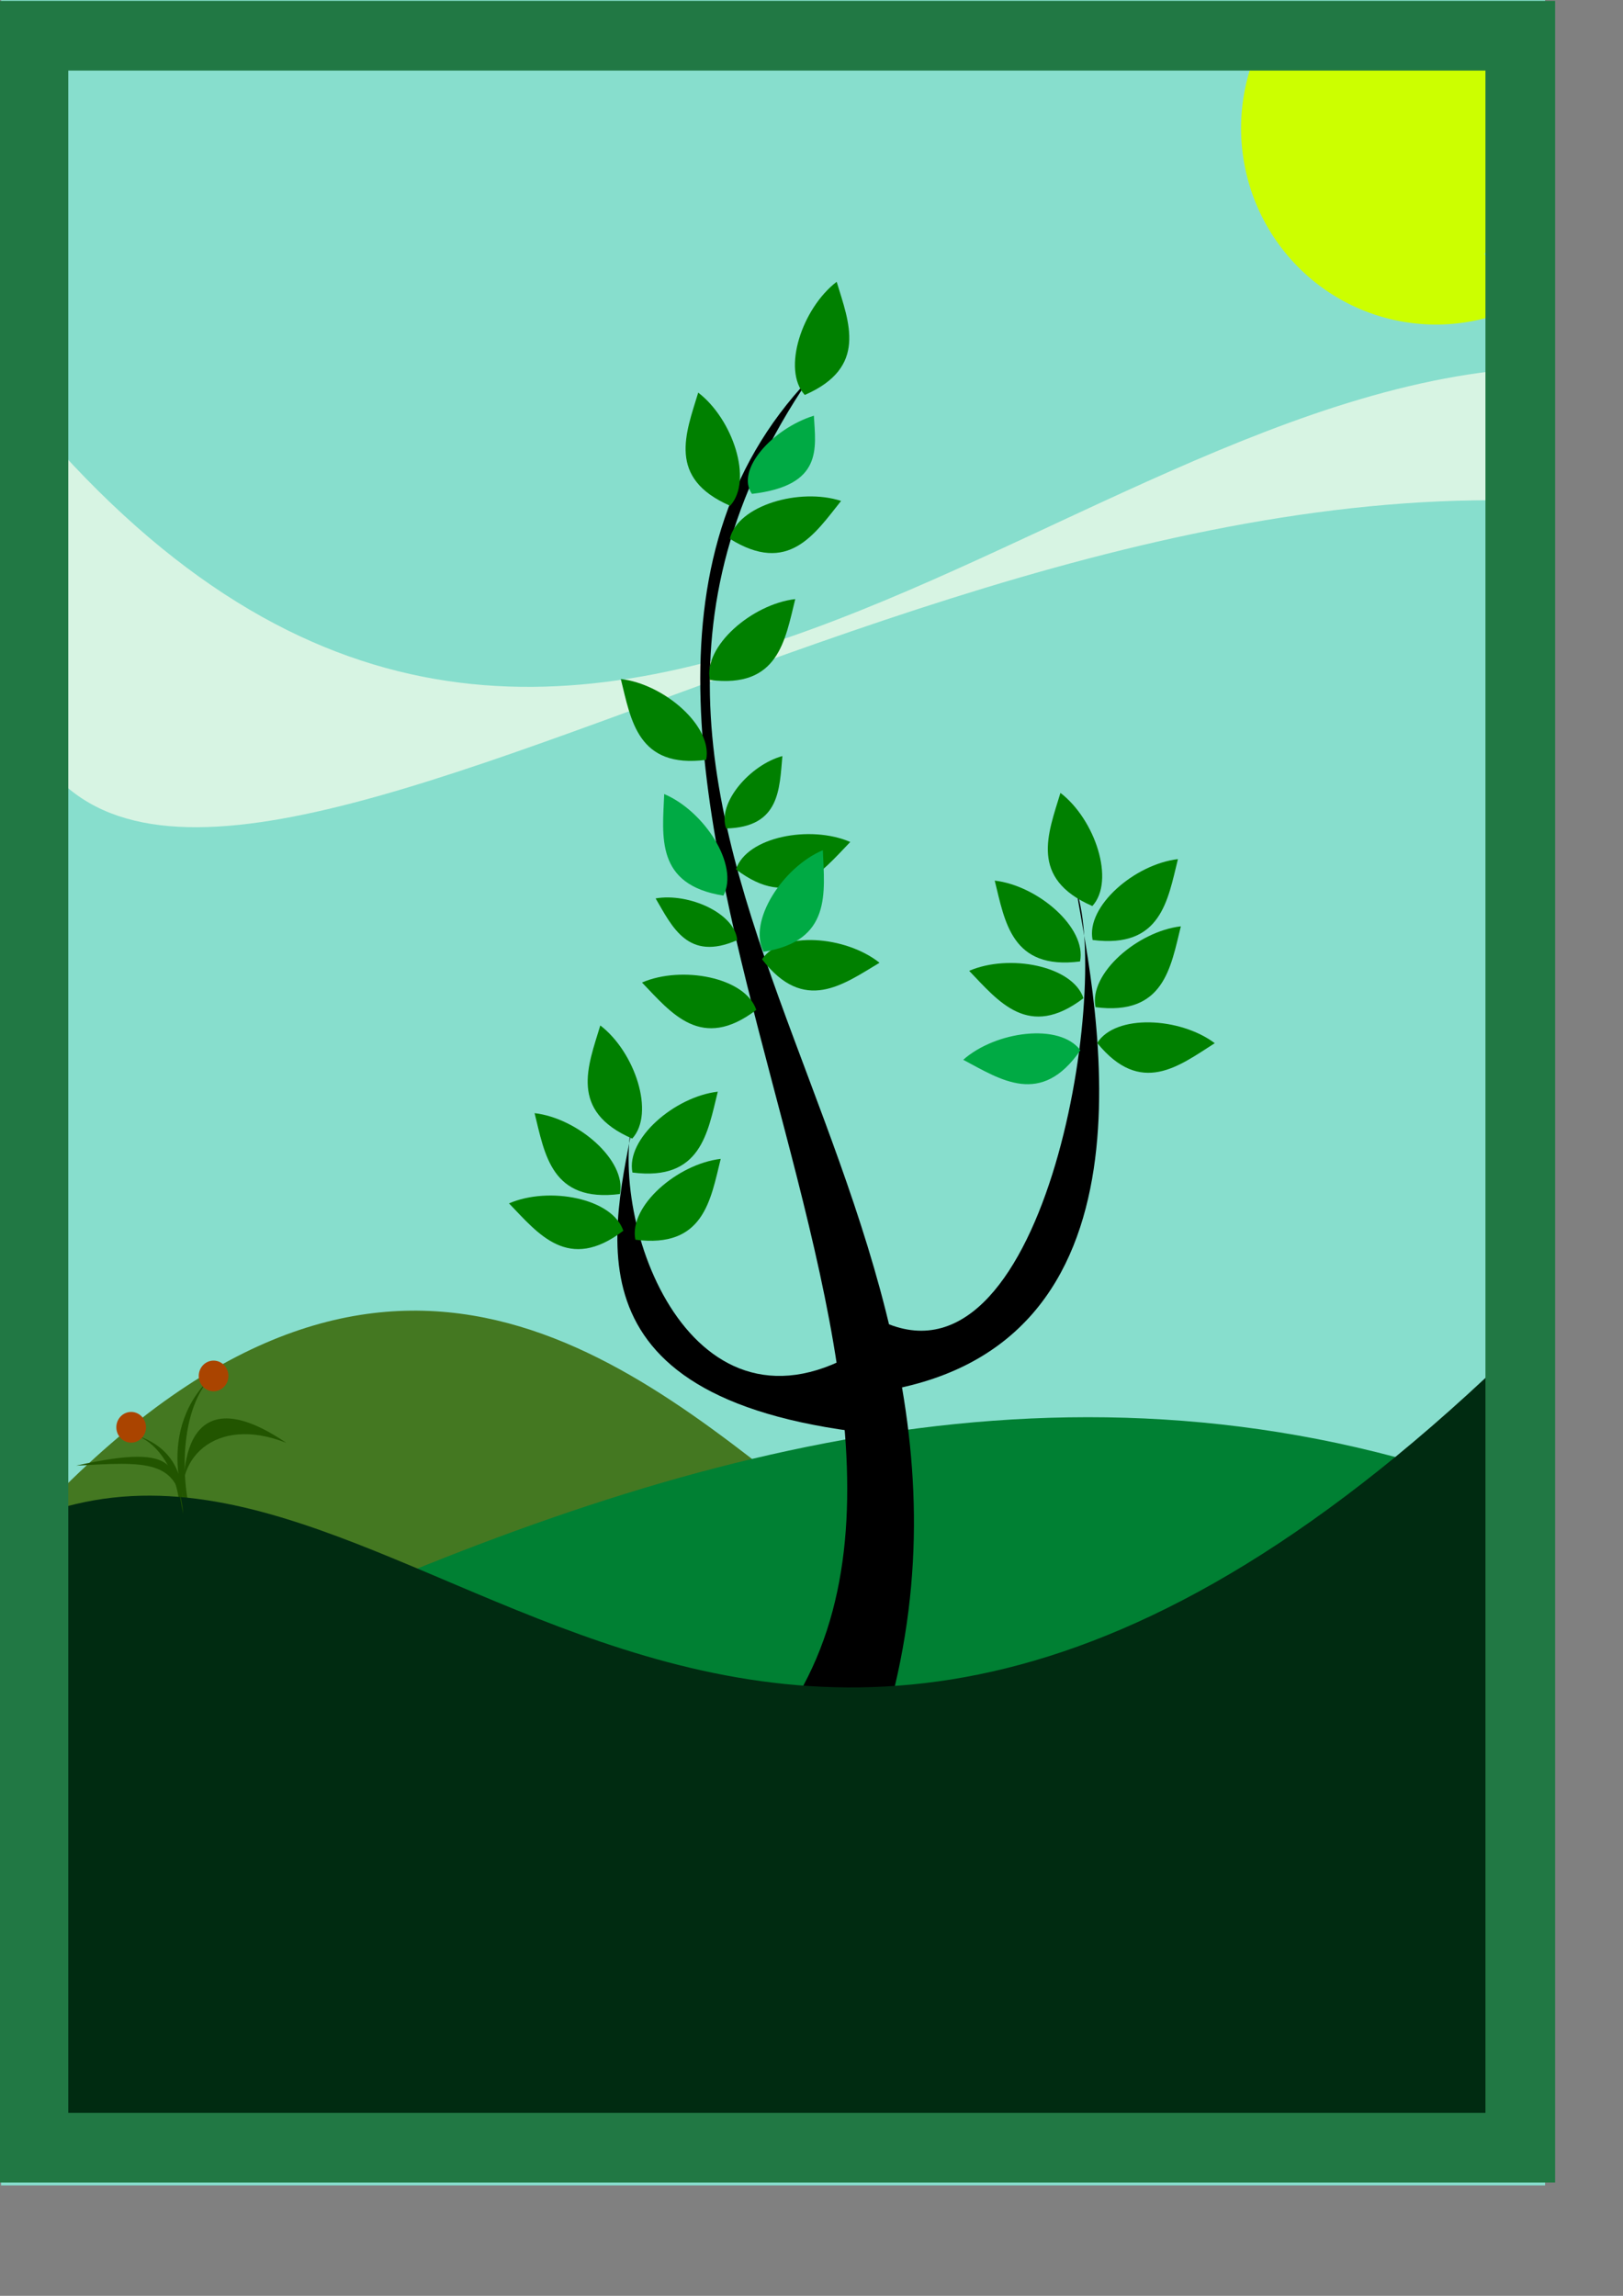 <?xml version="1.0" encoding="UTF-8" standalone="no"?>
<!-- Created with Inkscape (http://www.inkscape.org/) -->
<svg
   xmlns:dc="http://purl.org/dc/elements/1.1/"
   xmlns:cc="http://creativecommons.org/ns#"
   xmlns:rdf="http://www.w3.org/1999/02/22-rdf-syntax-ns#"
   xmlns:svg="http://www.w3.org/2000/svg"
   xmlns="http://www.w3.org/2000/svg"
   xmlns:sodipodi="http://sodipodi.sourceforge.net/DTD/sodipodi-0.dtd"
   xmlns:inkscape="http://www.inkscape.org/namespaces/inkscape"
   width="210mm"
   height="297mm"
   id="svg2"
   sodipodi:version="0.32"
   inkscape:version="0.46"
   sodipodi:docname="arbol4.svg"
   inkscape:output_extension="org.inkscape.output.svg.inkscape">
  <rect width="100%" height="100%" fill="#808080" stroke="none"/>
  <defs
     id="defs4">
    <inkscape:perspective
       sodipodi:type="inkscape:persp3d"
       inkscape:vp_x="0 : 526.18109 : 1"
       inkscape:vp_y="0 : 1000 : 0"
       inkscape:vp_z="744.09448 : 526.18109 : 1"
       inkscape:persp3d-origin="372.04724 : 350.78739 : 1"
       id="perspective10" />
  </defs>
  <sodipodi:namedview
     id="base"
     pagecolor="#ffffff"
     bordercolor="#666666"
     borderopacity="1.0"
     inkscape:pageopacity="0.0"
     inkscape:pageshadow="2"
     inkscape:zoom="0.24748737"
     inkscape:cx="140.60017"
     inkscape:cy="564.084"
     inkscape:document-units="px"
     inkscape:current-layer="layer1"
     showgrid="false"
     inkscape:window-width="1024"
     inkscape:window-height="644"
     inkscape:window-x="0"
     inkscape:window-y="36" />
  <g
     inkscape:label="Capa 1"
     inkscape:groupmode="layer"
     id="layer1">
    <g
       id="g3344">
      <rect
         y="-2.237"
         x="0.49"
         height="1070.762"
         width="755.104"
         id="rect3211"
         style="fill:#87decd;fill-opacity:1;fill-rule:evenodd;stroke:none;stroke-width:1px;stroke-linecap:butt;stroke-linejoin:miter;marker:none;marker-start:none;marker-mid:none;marker-end:none;stroke-miterlimit:4;stroke-dasharray:none;stroke-dashoffset:0;stroke-opacity:1;visibility:visible;display:inline;overflow:visible;enable-background:accumulate" />
      <path
         sodipodi:nodetypes="cccc"
         id="path3340"
         d="M 403.051,741.235 L 26.264,853.362 L 27.274,731.134 C 193.681,562.825 310.291,667.842 403.051,741.235 z"
         style="fill:#447821;fill-rule:evenodd;stroke:none;stroke-width:1px;stroke-linecap:butt;stroke-linejoin:miter;stroke-opacity:1" />
      <path
         sodipodi:nodetypes="ccc"
         id="path3238"
         d="M 94.534,745.543 C 89.114,734.983 74.83,695.702 107.853,669.392 C 88.954,682.202 86.727,719.491 94.534,745.543 z"
         style="fill:#225500;fill-opacity:1;fill-rule:evenodd;stroke:none;stroke-width:1px;stroke-linecap:butt;stroke-linejoin:miter;marker:none;marker-start:none;marker-mid:none;marker-end:none;stroke-miterlimit:4;stroke-dasharray:none;stroke-dashoffset:0;stroke-opacity:1;visibility:visible;display:inline;overflow:visible;enable-background:accumulate" />
      <path
         sodipodi:nodetypes="ccccc"
         id="path3209"
         d="M -1.429,183.791 C 264.676,526.017 510.17,184.274 758.571,179.505 L 755.714,245.219 C 389.212,227.325 -10.005,597.018 -1.429,266.648 L -1.429,183.791 z"
         style="fill:#d7f4e3;fill-opacity:1;fill-rule:evenodd;stroke:none;stroke-width:1px;stroke-linecap:butt;stroke-linejoin:miter;marker:none;marker-start:none;marker-mid:none;marker-end:none;stroke-miterlimit:4;stroke-dasharray:none;stroke-dashoffset:0;stroke-opacity:1;visibility:visible;display:inline;overflow:visible;enable-background:accumulate" />
      <path
         sodipodi:nodetypes="cccc"
         id="path3199"
         d="M 131.429,798.076 C 313.879,715.923 506.131,654.862 711.429,720.934 L 505.714,918.076 L 131.429,798.076 z"
         style="fill:#008033;fill-opacity:1;fill-rule:evenodd;stroke:none;stroke-width:1px;stroke-linecap:butt;stroke-linejoin:miter;marker:none;marker-start:none;marker-mid:none;marker-end:none;stroke-miterlimit:4;stroke-dasharray:none;stroke-dashoffset:0;stroke-opacity:1;visibility:visible;display:inline;overflow:visible;enable-background:accumulate" />
      <path
         sodipodi:nodetypes="cccc"
         id="path2383"
         d="M 365.714,860.934 C 524.789,698.672 227.906,361.886 395.714,185.219 C 238.07,416.635 522.96,588.054 426.509,862.189 L 365.714,860.934 z"
         style="fill:#000000;fill-rule:evenodd;stroke:none;stroke-width:1px;stroke-linecap:butt;stroke-linejoin:miter;stroke-opacity:1" />
      <path
         sodipodi:nodetypes="cccc"
         id="path3155"
         d="M 417.193,699.819 C 270.558,680.341 301.765,595.323 311.429,539.505 C 294.154,589.189 333.298,705.794 414.286,663.791 L 417.193,699.819 z"
         style="fill:#000000;fill-opacity:1;fill-rule:evenodd;stroke:none;stroke-width:1px;stroke-linecap:butt;stroke-linejoin:miter;marker:none;marker-start:none;marker-mid:none;marker-end:none;stroke-miterlimit:4;stroke-dasharray:none;stroke-dashoffset:0;stroke-opacity:1;visibility:visible;display:inline;overflow:visible;enable-background:accumulate" />
      <path
         sodipodi:nodetypes="cccc"
         id="path3157"
         d="M 426.222,680.981 C 572.857,661.503 535.936,490.771 526.273,434.953 C 543.547,484.637 510.117,686.956 429.13,644.953 L 426.222,680.981 z"
         style="fill:#000000;fill-opacity:1;fill-rule:evenodd;stroke:none;stroke-width:1px;stroke-linecap:butt;stroke-linejoin:miter;marker:none;marker-start:none;marker-mid:none;marker-end:none;stroke-miterlimit:4;stroke-dasharray:none;stroke-dashoffset:0;stroke-opacity:1;visibility:visible;display:inline;overflow:visible;enable-background:accumulate" />
      <path
         transform="matrix(0.755,0,0,0.707,256.597,236.911)"
         d="M -191.929,616.481 A 9.596,10.607 0 1 1 -211.122,616.481 A 9.596,10.607 0 1 1 -191.929,616.481 z"
         sodipodi:ry="10.606602"
         sodipodi:rx="9.5964489"
         sodipodi:cy="616.48132"
         sodipodi:cx="-201.52544"
         id="path3240"
         style="fill:#aa4400;fill-opacity:1;fill-rule:evenodd;stroke:none;stroke-width:35.3;stroke-linecap:butt;stroke-linejoin:miter;marker:none;marker-start:none;marker-mid:none;marker-end:none;stroke-miterlimit:4;stroke-dasharray:none;stroke-dashoffset:0;stroke-opacity:1;visibility:visible;display:inline;overflow:visible;enable-background:accumulate"
         sodipodi:type="arc" />
      <path
         sodipodi:nodetypes="ccc"
         id="path3161"
         d="M 303.156,583.8 C 306.503,567.319 282.511,546.711 261.429,544.268 C 266.422,564.372 269.633,588.106 303.156,583.8 z"
         style="fill:#008000;fill-opacity:1;fill-rule:evenodd;stroke:none;stroke-width:1px;stroke-linecap:butt;stroke-linejoin:miter;marker:none;marker-start:none;marker-mid:none;marker-end:none;stroke-miterlimit:4;stroke-dasharray:none;stroke-dashoffset:0;stroke-opacity:1;visibility:visible;display:inline;overflow:visible;enable-background:accumulate" />
      <path
         sodipodi:nodetypes="ccc"
         id="path3163"
         d="M 310.722,606.158 C 307.376,589.677 331.368,569.069 352.45,566.626 C 347.456,586.73 344.245,610.464 310.722,606.158 z"
         style="fill:#008000;fill-opacity:1;fill-rule:evenodd;stroke:none;stroke-width:1px;stroke-linecap:butt;stroke-linejoin:miter;marker:none;marker-start:none;marker-mid:none;marker-end:none;stroke-miterlimit:4;stroke-dasharray:none;stroke-dashoffset:0;stroke-opacity:1;visibility:visible;display:inline;overflow:visible;enable-background:accumulate" />
      <path
         sodipodi:nodetypes="ccc"
         id="path3165"
         d="M 309.177,556.706 C 320.488,544.261 310.427,514.276 293.567,501.386 C 287.566,521.212 278.175,543.244 309.177,556.706 z"
         style="fill:#008000;fill-opacity:1;fill-rule:evenodd;stroke:none;stroke-width:1px;stroke-linecap:butt;stroke-linejoin:miter;marker:none;marker-start:none;marker-mid:none;marker-end:none;stroke-miterlimit:4;stroke-dasharray:none;stroke-dashoffset:0;stroke-opacity:1;visibility:visible;display:inline;overflow:visible;enable-background:accumulate" />
      <path
         sodipodi:nodetypes="ccc"
         id="path3167"
         d="M 304.829,601.767 C 299.49,585.82 268.409,579.964 248.928,588.386 C 263.302,603.302 277.947,622.253 304.829,601.767 z"
         style="fill:#008000;fill-opacity:1;fill-rule:evenodd;stroke:none;stroke-width:1px;stroke-linecap:butt;stroke-linejoin:miter;marker:none;marker-start:none;marker-mid:none;marker-end:none;stroke-miterlimit:4;stroke-dasharray:none;stroke-dashoffset:0;stroke-opacity:1;visibility:visible;display:inline;overflow:visible;enable-background:accumulate" />
      <path
         sodipodi:nodetypes="ccc"
         id="path3169"
         d="M 309.293,573.301 C 305.947,556.82 329.939,536.212 351.021,533.769 C 346.027,553.873 342.816,577.607 309.293,573.301 z"
         style="fill:#008000;fill-opacity:1;fill-rule:evenodd;stroke:none;stroke-width:1px;stroke-linecap:butt;stroke-linejoin:miter;marker:none;marker-start:none;marker-mid:none;marker-end:none;stroke-miterlimit:4;stroke-dasharray:none;stroke-dashoffset:0;stroke-opacity:1;visibility:visible;display:inline;overflow:visible;enable-background:accumulate" />
      <path
         sodipodi:nodetypes="ccc"
         id="path3171"
         d="M 528.182,470.096 C 531.528,453.616 507.536,433.008 486.454,430.565 C 491.448,450.668 494.659,474.402 528.182,470.096 z"
         style="fill:#008000;fill-opacity:1;fill-rule:evenodd;stroke:none;stroke-width:1px;stroke-linecap:butt;stroke-linejoin:miter;marker:none;marker-start:none;marker-mid:none;marker-end:none;stroke-miterlimit:4;stroke-dasharray:none;stroke-dashoffset:0;stroke-opacity:1;visibility:visible;display:inline;overflow:visible;enable-background:accumulate" />
      <path
         sodipodi:nodetypes="ccc"
         id="path3173"
         d="M 535.747,492.455 C 532.401,475.974 556.393,455.366 577.475,452.923 C 572.481,473.026 569.27,496.76 535.747,492.455 z"
         style="fill:#008000;fill-opacity:1;fill-rule:evenodd;stroke:none;stroke-width:1px;stroke-linecap:butt;stroke-linejoin:miter;marker:none;marker-start:none;marker-mid:none;marker-end:none;stroke-miterlimit:4;stroke-dasharray:none;stroke-dashoffset:0;stroke-opacity:1;visibility:visible;display:inline;overflow:visible;enable-background:accumulate" />
      <path
         sodipodi:nodetypes="ccc"
         id="path3175"
         d="M 534.202,443.002 C 545.513,430.558 535.452,400.573 518.592,387.682 C 512.591,407.508 503.2,429.541 534.202,443.002 z"
         style="fill:#008000;fill-opacity:1;fill-rule:evenodd;stroke:none;stroke-width:1px;stroke-linecap:butt;stroke-linejoin:miter;marker:none;marker-start:none;marker-mid:none;marker-end:none;stroke-miterlimit:4;stroke-dasharray:none;stroke-dashoffset:0;stroke-opacity:1;visibility:visible;display:inline;overflow:visible;enable-background:accumulate" />
      <path
         sodipodi:nodetypes="ccc"
         id="path3177"
         d="M 529.855,488.063 C 524.515,472.117 493.434,466.261 473.954,474.683 C 488.328,489.598 502.973,508.549 529.855,488.063 z"
         style="fill:#008000;fill-opacity:1;fill-rule:evenodd;stroke:none;stroke-width:1px;stroke-linecap:butt;stroke-linejoin:miter;marker:none;marker-start:none;marker-mid:none;marker-end:none;stroke-miterlimit:4;stroke-dasharray:none;stroke-dashoffset:0;stroke-opacity:1;visibility:visible;display:inline;overflow:visible;enable-background:accumulate" />
      <path
         sodipodi:nodetypes="ccc"
         id="path3179"
         d="M 534.319,459.597 C 530.972,443.117 554.964,422.509 576.046,420.066 C 571.053,440.169 567.842,463.903 534.319,459.597 z"
         style="fill:#008000;fill-opacity:1;fill-rule:evenodd;stroke:none;stroke-width:1px;stroke-linecap:butt;stroke-linejoin:miter;marker:none;marker-start:none;marker-mid:none;marker-end:none;stroke-miterlimit:4;stroke-dasharray:none;stroke-dashoffset:0;stroke-opacity:1;visibility:visible;display:inline;overflow:visible;enable-background:accumulate" />
      <path
         sodipodi:nodetypes="ccc"
         id="path3181"
         d="M 345.324,371.525 C 348.671,355.044 324.679,334.436 303.597,331.993 C 308.59,352.097 311.802,375.831 345.324,371.525 z"
         style="fill:#008000;fill-opacity:1;fill-rule:evenodd;stroke:none;stroke-width:1px;stroke-linecap:butt;stroke-linejoin:miter;marker:none;marker-start:none;marker-mid:none;marker-end:none;stroke-miterlimit:4;stroke-dasharray:none;stroke-dashoffset:0;stroke-opacity:1;visibility:visible;display:inline;overflow:visible;enable-background:accumulate" />
      <path
         sodipodi:nodetypes="ccc"
         id="path3183"
         d="M 536.575,509.961 C 545.505,495.711 577.092,497.305 594.055,510.06 C 576.585,521.189 557.905,536.179 536.575,509.961 z"
         style="fill:#008000;fill-opacity:1;fill-rule:evenodd;stroke:none;stroke-width:1px;stroke-linecap:butt;stroke-linejoin:miter;marker:none;marker-start:none;marker-mid:none;marker-end:none;stroke-miterlimit:4;stroke-dasharray:none;stroke-dashoffset:0;stroke-opacity:1;visibility:visible;display:inline;overflow:visible;enable-background:accumulate" />
      <path
         sodipodi:nodetypes="ccc"
         id="path3185"
         d="M 357.059,247.288 C 368.37,234.843 358.309,204.859 341.449,191.968 C 335.448,211.794 326.057,233.826 357.059,247.288 z"
         style="fill:#008000;fill-opacity:1;fill-rule:evenodd;stroke:none;stroke-width:1px;stroke-linecap:butt;stroke-linejoin:miter;marker:none;marker-start:none;marker-mid:none;marker-end:none;stroke-miterlimit:4;stroke-dasharray:none;stroke-dashoffset:0;stroke-opacity:1;visibility:visible;display:inline;overflow:visible;enable-background:accumulate" />
      <path
         sodipodi:nodetypes="ccc"
         id="path3187"
         d="M 369.855,493.778 C 364.515,477.831 333.434,471.975 313.954,480.397 C 328.328,495.313 342.973,514.264 369.855,493.778 z"
         style="fill:#008000;fill-opacity:1;fill-rule:evenodd;stroke:none;stroke-width:1px;stroke-linecap:butt;stroke-linejoin:miter;marker:none;marker-start:none;marker-mid:none;marker-end:none;stroke-miterlimit:4;stroke-dasharray:none;stroke-dashoffset:0;stroke-opacity:1;visibility:visible;display:inline;overflow:visible;enable-background:accumulate" />
      <path
         sodipodi:nodetypes="ccc"
         id="path3189"
         d="M 347.176,332.455 C 343.829,315.974 367.821,295.366 388.904,292.923 C 383.91,313.026 380.699,336.76 347.176,332.455 z"
         style="fill:#008000;fill-opacity:1;fill-rule:evenodd;stroke:none;stroke-width:1px;stroke-linecap:butt;stroke-linejoin:miter;marker:none;marker-start:none;marker-mid:none;marker-end:none;stroke-miterlimit:4;stroke-dasharray:none;stroke-dashoffset:0;stroke-opacity:1;visibility:visible;display:inline;overflow:visible;enable-background:accumulate" />
      <path
         sodipodi:nodetypes="ccc"
         id="path3191"
         d="M 359.907,425.055 C 365.247,409.108 396.327,403.252 415.808,411.675 C 401.434,426.59 386.789,445.541 359.907,425.055 z"
         style="fill:#008000;fill-opacity:1;fill-rule:evenodd;stroke:none;stroke-width:1px;stroke-linecap:butt;stroke-linejoin:miter;marker:none;marker-start:none;marker-mid:none;marker-end:none;stroke-miterlimit:4;stroke-dasharray:none;stroke-dashoffset:0;stroke-opacity:1;visibility:visible;display:inline;overflow:visible;enable-background:accumulate" />
      <path
         sodipodi:nodetypes="ccc"
         id="path3193"
         d="M 393.552,193.108 C 382.241,180.663 392.302,150.679 409.162,137.788 C 415.163,157.614 424.554,179.647 393.552,193.108 z"
         style="fill:#008000;fill-opacity:1;fill-rule:evenodd;stroke:none;stroke-width:1px;stroke-linecap:butt;stroke-linejoin:miter;marker:none;marker-start:none;marker-mid:none;marker-end:none;stroke-miterlimit:4;stroke-dasharray:none;stroke-dashoffset:0;stroke-opacity:1;visibility:visible;display:inline;overflow:visible;enable-background:accumulate" />
      <path
         sodipodi:nodetypes="ccc"
         id="path3195"
         d="M 356.896,263.423 C 360.737,247.051 391.143,238.344 411.319,244.927 C 398.387,261.109 385.559,281.334 356.896,263.423 z"
         style="fill:#008000;fill-opacity:1;fill-rule:evenodd;stroke:none;stroke-width:1px;stroke-linecap:butt;stroke-linejoin:miter;marker:none;marker-start:none;marker-mid:none;marker-end:none;stroke-miterlimit:4;stroke-dasharray:none;stroke-dashoffset:0;stroke-opacity:1;visibility:visible;display:inline;overflow:visible;enable-background:accumulate" />
      <path
         sodipodi:nodetypes="ccc"
         id="path3197"
         d="M 372.659,469.031 C 381.983,455.036 413.513,457.511 430.113,470.734 C 412.339,481.372 393.248,495.834 372.659,469.031 z"
         style="fill:#008000;fill-opacity:1;fill-rule:evenodd;stroke:none;stroke-width:1px;stroke-linecap:butt;stroke-linejoin:miter;marker:none;marker-start:none;marker-mid:none;marker-end:none;stroke-miterlimit:4;stroke-dasharray:none;stroke-dashoffset:0;stroke-opacity:1;visibility:visible;display:inline;overflow:visible;enable-background:accumulate" />
      <path
         sodipodi:nodetypes="ccc"
         id="path3205"
         d="M 90.824,740.214 C 87.474,718.271 90.19,671.606 140.004,705.479 C 104.942,691.52 83.017,714.162 90.824,740.214 z"
         style="fill:#225500;fill-opacity:1;fill-rule:evenodd;stroke:none;stroke-width:1px;stroke-linecap:butt;stroke-linejoin:miter;marker:none;marker-start:none;marker-mid:none;marker-end:none;stroke-miterlimit:4;stroke-dasharray:none;stroke-dashoffset:0;stroke-opacity:1;visibility:visible;display:inline;overflow:visible;enable-background:accumulate" />
      <path
         sodipodi:nodetypes="ccc"
         id="path3242"
         d="M 88.005,742.491 C 90.092,734.662 93.204,707.159 61.582,700.452 C 79.211,702.942 88.75,724.709 88.005,742.491 z"
         style="fill:#225500;fill-opacity:1;fill-rule:evenodd;stroke:none;stroke-width:1px;stroke-linecap:butt;stroke-linejoin:miter;marker:none;marker-start:none;marker-mid:none;marker-end:none;stroke-miterlimit:4;stroke-dasharray:none;stroke-dashoffset:0;stroke-opacity:1;visibility:visible;display:inline;overflow:visible;enable-background:accumulate" />
      <path
         sodipodi:nodetypes="ccccc"
         id="path3159"
         d="M 0,749.316 C 198.908,645.826 362.671,1038.952 753.796,647.24 L 752.857,1066.403 L 0.245,1065.566 L 0,749.316 z"
         style="fill:#002b11;fill-opacity:1;fill-rule:evenodd;stroke:none;stroke-width:1px;stroke-linecap:butt;stroke-linejoin:miter;marker:none;marker-start:none;marker-mid:none;marker-end:none;stroke-miterlimit:4;stroke-dasharray:none;stroke-dashoffset:0;stroke-opacity:1;visibility:visible;display:inline;overflow:visible;enable-background:accumulate" />
      <path
         sodipodi:nodetypes="ccc"
         id="path3207"
         d="M 89.589,740.324 C 84.972,718.612 90.086,704.786 37.278,716.616 C 71.188,714.79 87.69,713.194 89.589,740.324 z"
         style="fill:#225500;fill-opacity:1;fill-rule:evenodd;stroke:none;stroke-width:1px;stroke-linecap:butt;stroke-linejoin:miter;marker:none;marker-start:none;marker-mid:none;marker-end:none;stroke-miterlimit:4;stroke-dasharray:none;stroke-dashoffset:0;stroke-opacity:1;visibility:visible;display:inline;overflow:visible;enable-background:accumulate" />
      <path
         sodipodi:nodetypes="ccc"
         id="path3213"
         d="M 355.123,405.067 C 350.599,392.76 366.657,374.045 382.617,369.674 C 381.141,385.758 381.468,404.429 355.123,405.067 z"
         style="fill:#008000;fill-opacity:1;fill-rule:evenodd;stroke:none;stroke-width:1px;stroke-linecap:butt;stroke-linejoin:miter;marker:none;marker-start:none;marker-mid:none;marker-end:none;stroke-miterlimit:4;stroke-dasharray:none;stroke-dashoffset:0;stroke-opacity:1;visibility:visible;display:inline;overflow:visible;enable-background:accumulate" />
      <path
         sodipodi:nodetypes="ccc"
         id="path3215"
         d="M 360.529,459.663 C 359.408,446.599 336.929,436.459 320.621,439.268 C 328.778,453.208 336.399,470.256 360.529,459.663 z"
         style="fill:#008000;fill-opacity:1;fill-rule:evenodd;stroke:none;stroke-width:1px;stroke-linecap:butt;stroke-linejoin:miter;marker:none;marker-start:none;marker-mid:none;marker-end:none;stroke-miterlimit:4;stroke-dasharray:none;stroke-dashoffset:0;stroke-opacity:1;visibility:visible;display:inline;overflow:visible;enable-background:accumulate" />
      <path
         sodipodi:nodetypes="ccc"
         id="path2452"
         d="M 373.429,465.351 C 365.593,450.471 382.841,423.96 402.391,415.701 C 403.237,436.398 406.813,460.08 373.429,465.351 z"
         style="fill:#00aa44;fill-opacity:1;fill-rule:evenodd;stroke:none;stroke-width:1px;stroke-linecap:butt;stroke-linejoin:miter;marker:none;marker-start:none;marker-mid:none;marker-end:none;stroke-miterlimit:4;stroke-dasharray:none;stroke-dashoffset:0;stroke-opacity:1;visibility:visible;display:inline;overflow:visible;enable-background:accumulate" />
      <path
         sodipodi:end="8.2816648"
         sodipodi:start="5.8861559"
         transform="matrix(-1.6120909e-2,0.628,-0.628,-1.6120909e-2,767.437,31.12)"
         d="M 193.824,43.659 A 152.857,151.814 0 0 1 -10.542,240.502 L 52.857,102.362 z"
         sodipodi:ry="151.8143"
         sodipodi:rx="152.85715"
         sodipodi:cy="102.36217"
         sodipodi:cx="52.857143"
         id="path3287"
         style="opacity:1;fill:#ccff00;fill-opacity:1;fill-rule:evenodd;stroke:none;stroke-width:35.3;stroke-linecap:butt;stroke-linejoin:miter;marker:none;marker-start:none;marker-mid:none;marker-end:none;stroke-miterlimit:4;stroke-dasharray:none;stroke-dashoffset:0;stroke-opacity:1;visibility:visible;display:inline;overflow:visible;enable-background:accumulate"
         sodipodi:type="arc" />
      <rect
         y="10.934"
         x="642.857"
         height="112.857"
         width="107.143"
         id="rect3328"
         style="opacity:1;fill:#ccff00;fill-opacity:1;fill-rule:evenodd;stroke:none;stroke-width:35.3;stroke-linecap:butt;stroke-linejoin:miter;marker:none;marker-start:none;marker-mid:none;marker-end:none;stroke-miterlimit:4;stroke-dasharray:none;stroke-dashoffset:0;stroke-opacity:1;visibility:visible;display:inline;overflow:visible;enable-background:accumulate" />
      <rect
         y="17.462"
         x="16.355"
         height="1032.658"
         width="727.117"
         id="rect3217"
         style="fill:none;fill-opacity:1;fill-rule:evenodd;stroke:#217844;stroke-width:34.071;stroke-linecap:butt;stroke-linejoin:miter;marker:none;marker-start:none;marker-mid:none;marker-end:none;stroke-miterlimit:4;stroke-dasharray:none;stroke-dashoffset:0;stroke-opacity:1;visibility:visible;display:inline;overflow:visible;enable-background:accumulate" />
      <path
         sodipodi:nodetypes="ccc"
         id="path2454"
         d="M 353.782,437.902 C 361.617,423.021 344.37,396.511 324.819,388.251 C 323.973,408.948 320.397,432.63 353.782,437.902 z"
         style="fill:#00aa44;fill-opacity:1;fill-rule:evenodd;stroke:none;stroke-width:1px;stroke-linecap:butt;stroke-linejoin:miter;marker:none;marker-start:none;marker-mid:none;marker-end:none;stroke-miterlimit:4;stroke-dasharray:none;stroke-dashoffset:0;stroke-opacity:1;visibility:visible;display:inline;overflow:visible;enable-background:accumulate" />
      <path
         sodipodi:nodetypes="ccc"
         id="path2456"
         d="M 367.735,241.473 C 359.543,230.018 377.575,209.609 398.013,203.251 C 398.898,219.184 402.637,237.415 367.735,241.473 z"
         style="fill:#00aa44;fill-opacity:1;fill-rule:evenodd;stroke:none;stroke-width:1px;stroke-linecap:butt;stroke-linejoin:miter;marker:none;marker-start:none;marker-mid:none;marker-end:none;stroke-miterlimit:4;stroke-dasharray:none;stroke-dashoffset:0;stroke-opacity:1;visibility:visible;display:inline;overflow:visible;enable-background:accumulate" />
      <path
         sodipodi:nodetypes="ccc"
         id="path2458"
         d="M 528.344,513.528 C 518.315,500.028 486.952,504.116 471.051,518.172 C 489.348,527.886 509.154,541.35 528.344,513.528 z"
         style="fill:#00aa44;fill-opacity:1;fill-rule:evenodd;stroke:none;stroke-width:1px;stroke-linecap:butt;stroke-linejoin:miter;marker:none;marker-start:none;marker-mid:none;marker-end:none;stroke-miterlimit:4;stroke-dasharray:none;stroke-dashoffset:0;stroke-opacity:1;visibility:visible;display:inline;overflow:visible;enable-background:accumulate" />
      <path
         transform="matrix(0.755,0,0,0.707,216.296,262.005)"
         d="M -191.929,616.481 A 9.596,10.607 0 1 1 -211.122,616.481 A 9.596,10.607 0 1 1 -191.929,616.481 z"
         sodipodi:ry="10.606602"
         sodipodi:rx="9.5964489"
         sodipodi:cy="616.48132"
         sodipodi:cx="-201.52544"
         id="path3342"
         style="fill:#aa4400;fill-opacity:1;fill-rule:evenodd;stroke:none;stroke-width:35.3;stroke-linecap:butt;stroke-linejoin:miter;marker:none;marker-start:none;marker-mid:none;marker-end:none;stroke-miterlimit:4;stroke-dasharray:none;stroke-dashoffset:0;stroke-opacity:1;visibility:visible;display:inline;overflow:visible;enable-background:accumulate"
         sodipodi:type="arc" />
    </g>
  </g>
</svg>
